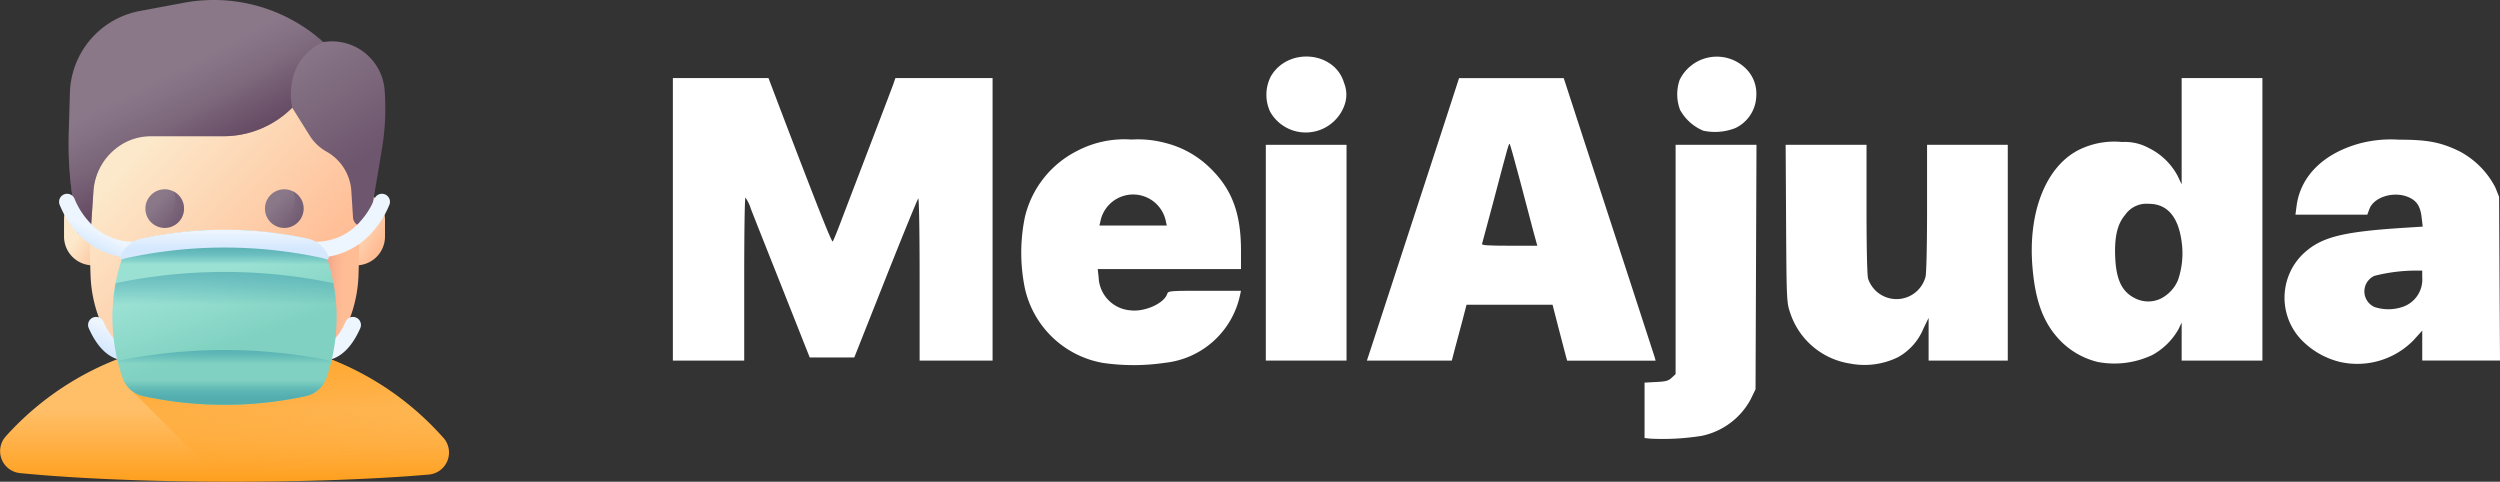 <svg xmlns="http://www.w3.org/2000/svg" xmlns:xlink="http://www.w3.org/1999/xlink" width="301" height="58" viewBox="0 0 301 58"><rect x="0" y="0" width="301" height="58" fill="#333333" stroke="none"/><defs><style>.a{fill:url(#a);}.b{fill:url(#b);}.c{fill:url(#c);}.d{fill:url(#d);}.e{fill:url(#e);}.f{fill:url(#f);}.g{fill:url(#g);}.h{fill:url(#j);}.i{fill:url(#k);}.j{fill:url(#l);}.k{fill:url(#m);}.l{fill:url(#n);}.m{fill:url(#o);}.n{fill:url(#p);}.o{fill:url(#q);}.p{fill:url(#r);}.q{fill:url(#s);}.r{fill:url(#t);}.s{fill:url(#u);}.t{fill:url(#v);}.u{fill:url(#x);}.v{fill:#fff;}</style><linearGradient id="a" x1="0.5" y1="0.489" x2="0.5" y2="1.018" gradientUnits="objectBoundingBox"><stop offset="0" stop-color="#ffbf69"/><stop offset="1" stop-color="#ff9f1c"/></linearGradient><linearGradient id="b" x1="0.581" y1="0.88" x2="0.387" y2="-0.099" gradientUnits="objectBoundingBox"><stop offset="0" stop-color="#e63950" stop-opacity="0"/><stop offset="0.047" stop-color="#ff9f1c" stop-opacity="0.047"/><stop offset="0.467" stop-color="#ff9f1c" stop-opacity="0.467"/><stop offset="0.799" stop-color="#ff9f1c" stop-opacity="0.8"/><stop offset="1" stop-color="#ff9f1c"/></linearGradient><linearGradient id="c" x1="0.381" y1="0.408" x2="0.857" y2="0.775" gradientUnits="objectBoundingBox"><stop offset="0" stop-color="#fce9cb"/><stop offset="1" stop-color="#ffbd95"/></linearGradient><linearGradient id="d" x1="0.381" y1="0.408" x2="0.857" y2="0.775" xlink:href="#c"/><linearGradient id="e" x1="0.259" y1="0.208" x2="0.691" y2="0.732" xlink:href="#c"/><linearGradient id="f" x1="0.313" y1="0.313" x2="0.961" y2="0.96" gradientUnits="objectBoundingBox"><stop offset="0" stop-color="#8a7889"/><stop offset="1" stop-color="#6e566e"/></linearGradient><linearGradient id="g" x1="0.49" y1="0.674" x2="1.216" y2="-0.675" gradientUnits="objectBoundingBox"><stop offset="0" stop-color="#6e566e" stop-opacity="0"/><stop offset="0.047" stop-color="#6e566e" stop-opacity="0.047"/><stop offset="1" stop-color="#6e566e"/></linearGradient><linearGradient id="j" x1="0.382" y1="0.492" x2="0.711" y2="0.869" xlink:href="#f"/><linearGradient id="k" x1="0.372" y1="0.316" x2="0.611" y2="0.754" gradientUnits="objectBoundingBox"><stop offset="0" stop-color="#6e566e" stop-opacity="0"/><stop offset="0.294" stop-color="#674d66" stop-opacity="0.294"/><stop offset="1" stop-color="#593b56"/></linearGradient><linearGradient id="l" x1="0.635" y1="0.502" x2="-0.247" y2="0.416" gradientUnits="objectBoundingBox"><stop offset="0" stop-color="#faa68e" stop-opacity="0"/><stop offset="1" stop-color="#c9766e"/></linearGradient><linearGradient id="m" x1="0.589" y1="0.328" x2="0.356" y2="0.778" gradientUnits="objectBoundingBox"><stop offset="0" stop-color="#edf5ff"/><stop offset="1" stop-color="#d5e8fe"/></linearGradient><linearGradient id="n" x1="0.447" y1="0.586" x2="0.315" y2="0.799" xlink:href="#m"/><linearGradient id="o" x1="-0.963" y1="0.328" x2="-1.196" y2="0.778" xlink:href="#m"/><linearGradient id="p" x1="-0.694" y1="0.586" x2="-0.825" y2="0.799" xlink:href="#m"/><linearGradient id="q" x1="0.5" y1="0.172" x2="0.5" y2="2.092" xlink:href="#l"/><linearGradient id="r" x1="0.404" y1="0.278" x2="0.564" y2="0.648" gradientUnits="objectBoundingBox"><stop offset="0" stop-color="#9ae1d3"/><stop offset="1" stop-color="#80d1c1"/></linearGradient><linearGradient id="s" x1="0.5" y1="0.197" x2="0.5" y2="0.045" gradientUnits="objectBoundingBox"><stop offset="0" stop-color="#0b799d" stop-opacity="0"/><stop offset="0.174" stop-color="#117d9e" stop-opacity="0.173"/><stop offset="0.414" stop-color="#2389a0" stop-opacity="0.416"/><stop offset="0.693" stop-color="#409ca3" stop-opacity="0.694"/><stop offset="0.999" stop-color="#69b7a8"/><stop offset="1" stop-color="#69b7a8"/></linearGradient><linearGradient id="t" x1="0.5" y1="0.047" x2="0.5" y2="0.637" xlink:href="#m"/><linearGradient id="u" x1="0.5" y1="0.437" x2="0.5" y2="1.154" xlink:href="#s"/><linearGradient id="v" x1="0.5" y1="0.247" x2="0.5" y2="-0.304" xlink:href="#s"/><linearGradient id="x" x1="0.5" y1="0.247" x2="0.5" y2="-0.304" xlink:href="#s"/></defs><g transform="translate(-130 -50)"><g transform="translate(112.696 50)"><path class="a" d="M70.692,370.88a2.664,2.664,0,0,1-1.767,4.424c-6.258.536-14.545.861-23.635.861-10.063,0-19.139-.4-25.57-1.039a2.658,2.658,0,0,1-1.742-4.4l.033-.036a35.318,35.318,0,0,1,52.289-.239q.2.216.392.435Z" transform="translate(0 -318.165)"/><path class="b" d="M180.687,370.881q-.195-.219-.392-.435a35.36,35.36,0,0,0-38.882-9.046c.176.761.505,1.521.761,2.28a3.04,3.04,0,0,0,1.024,1.555l10.927,10.927,1.16,0c9.091,0,17.377-.325,23.635-.861A2.665,2.665,0,0,0,180.687,370.881Z" transform="translate(-109.995 -318.166)"/><g transform="translate(24.412 0)"><g transform="translate(0.602 22.938)"><path class="c" d="M88.569,210.706a3.472,3.472,0,0,1-3.472-3.472v-2.065a3.472,3.472,0,0,1,6.945,0v2.065A3.472,3.472,0,0,1,88.569,210.706Z" transform="translate(-85.097 -201.696)"/><path class="d" d="M367.307,210.706a3.473,3.473,0,0,1-3.473-3.472v-2.065a3.473,3.473,0,0,1,6.945,0v2.065A3.473,3.473,0,0,1,367.307,210.706Z" transform="translate(-332.135 -201.696)"/></g><path class="e" d="M128.534,99.591a16.129,16.129,0,0,0,16.127-15.53q.2-5.576,0-11.155a16.139,16.139,0,0,0-32.255,0q-.2,5.576,0,11.155A16.129,16.129,0,0,0,128.534,99.591Z" transform="translate(-108.61 -50.85)"/><g transform="translate(10.398 22.791)"><path class="f" d="M175.891,202.726a2.326,2.326,0,1,1-2.326-2.326A2.326,2.326,0,0,1,175.891,202.726Z" transform="translate(-171.239 -200.4)"/><path class="g" d="M176.518,202.557a2.327,2.327,0,0,1-3.121,3.122,2.326,2.326,0,1,0,3.121-3.122Z" transform="translate(-173.152 -202.312)"/><g transform="translate(14.399)"><path class="f" d="M302.5,202.726a2.326,2.326,0,1,1-2.326-2.326A2.326,2.326,0,0,1,302.5,202.726Z" transform="translate(-297.852 -200.4)"/><path class="g" d="M303.13,202.557a2.327,2.327,0,0,1-3.121,3.122,2.326,2.326,0,1,0,3.121-3.122Z" transform="translate(-299.764 -202.312)"/></g></g><g transform="translate(1.145 0)"><path class="h" d="M92.573,27.453l.3-4.457a7.154,7.154,0,0,1,3.583-5.715,6.693,6.693,0,0,1,3.3-.881h8.719a11.688,11.688,0,0,0,8.331-3.435l2.1,3.358a5.668,5.668,0,0,0,2.046,1.941A5.859,5.859,0,0,1,123.925,23l.2,3.178a1.144,1.144,0,0,0,1.106,1.079.961.961,0,0,0,.952-.821l1.424-8.488a29.38,29.38,0,0,0,.311-7.282,6.368,6.368,0,0,0-7.375-5.6A19.676,19.676,0,0,0,103.76.333l-5.213.974a10.329,10.329,0,0,0-8.5,9.645L89.9,15.994a44.008,44.008,0,0,0,.338,6.92l.6,4.726a.806.806,0,0,0,.8.724A.97.97,0,0,0,92.573,27.453Z" transform="translate(-89.876 0)"/><path class="i" d="M120.541,5.062A19.677,19.677,0,0,0,103.76.333l-5.213.974a10.329,10.329,0,0,0-8.5,9.645L89.9,15.994a44,44,0,0,0,.338,6.92l.6,4.726a.806.806,0,0,0,.8.724.97.97,0,0,0,.935-.912l.3-4.457a7.154,7.154,0,0,1,3.583-5.715,6.693,6.693,0,0,1,3.3-.881h8.719a11.688,11.688,0,0,0,8.331-3.435s-1.337-5.538,3.738-7.9Z" transform="translate(-89.876 0)"/></g><path class="j" d="M360,253.327q.09-2.482.1-4.966a8.265,8.265,0,0,1-4.821,2.191,37.811,37.811,0,0,1,1.063,12.423A16.027,16.027,0,0,0,360,253.327Z" transform="translate(-323.949 -220.116)"/><g transform="translate(0 23.332)"><path class="k" d="M115.169,340.773h-.007c-1.286-.009-3.115-.695-4.528-3.907a.966.966,0,1,1,1.769-.778c.55,1.25,1.477,2.742,2.772,2.752a.966.966,0,0,1-.007,1.933Z" transform="translate(-107.056 -320.686)"/><path class="l" d="M88.764,212.865h0a9.049,9.049,0,0,1-6.94-3.226,11.046,11.046,0,0,1-1.955-3.186.966.966,0,0,1,1.818-.657,9.263,9.263,0,0,0,1.636,2.62,7.068,7.068,0,0,0,5.449,2.516.967.967,0,0,1,0,1.933Z" transform="translate(-79.807 -205.159)"/><g transform="translate(29.925)"><path class="m" d="M351.322,340.773h.007c1.286-.009,3.115-.695,4.528-3.907a.966.966,0,1,0-1.769-.778c-.55,1.25-1.477,2.742-2.772,2.752a.966.966,0,0,0,.007,1.933Z" transform="translate(-349.513 -320.686)"/><path class="n" d="M343.909,212.865h0a9.049,9.049,0,0,0,6.94-3.226,11.047,11.047,0,0,0,1.955-3.186.966.966,0,0,0-1.818-.657,9.261,9.261,0,0,1-1.636,2.62,7.068,7.068,0,0,1-5.449,2.516.967.967,0,0,0,0,1.933Z" transform="translate(-342.943 -205.159)"/></g></g><path class="o" d="M227.336,233.5h-1.99a2.682,2.682,0,0,1-2.667-2.969l1.04-9.672h5.243l1.04,9.672A2.682,2.682,0,0,1,227.336,233.5Z" transform="translate(-206.417 -195.738)"/><g transform="translate(6.428 27.653)"><path class="p" d="M162.095,246.744a3.387,3.387,0,0,0-2.534-2.188,46.2,46.2,0,0,0-19.475,0,3.387,3.387,0,0,0-2.534,2.188,22.348,22.348,0,0,0,0,14.6,3.387,3.387,0,0,0,2.534,2.188,46.207,46.207,0,0,0,19.475,0,3.387,3.387,0,0,0,2.534-2.188A22.348,22.348,0,0,0,162.095,246.744Z" transform="translate(-136.328 -243.477)"/><path class="q" d="M162.095,246.744a3.387,3.387,0,0,0-2.534-2.188,46.2,46.2,0,0,0-19.475,0,3.387,3.387,0,0,0-2.534,2.188,22.348,22.348,0,0,0,0,14.6,3.387,3.387,0,0,0,2.534,2.188,46.207,46.207,0,0,0,19.475,0,3.387,3.387,0,0,0,2.534-2.188A22.348,22.348,0,0,0,162.095,246.744Z" transform="translate(-136.328 -243.477)"/><path class="r" d="M145.4,246.554a55.555,55.555,0,0,1,23.416,0,4.385,4.385,0,0,1,.574.164.208.208,0,0,0,.269-.261v0a3.464,3.464,0,0,0-2.591-2.237,47.251,47.251,0,0,0-19.915,0,3.464,3.464,0,0,0-2.591,2.237v0a.208.208,0,0,0,.269.261A4.377,4.377,0,0,1,145.4,246.554Z" transform="translate(-143.614 -243.154)"/><path class="s" d="M141.958,382.432q.246,1.013.585,2.023a3.387,3.387,0,0,0,2.534,2.188,46.2,46.2,0,0,0,19.475,0,3.387,3.387,0,0,0,2.534-2.188q.34-1.01.585-2.023H141.958Z" transform="translate(-141.318 -366.593)"/><path class="t" d="M159.562,302.867a3.387,3.387,0,0,0,2.534-2.188,22.289,22.289,0,0,0,.834-11.423,64.29,64.29,0,0,0-26.21,0,22.29,22.29,0,0,0,.834,11.423,3.387,3.387,0,0,0,2.534,2.188A46.206,46.206,0,0,0,159.562,302.867Z" transform="translate(-136.329 -282.817)"/><path class="t" d="M159.606,338.114a3.387,3.387,0,0,0,2.534-2.188,22.837,22.837,0,0,0,1.219-6.82,64.317,64.317,0,0,0-26.981,0,22.842,22.842,0,0,0,1.22,6.82,3.387,3.387,0,0,0,2.534,2.188A46.207,46.207,0,0,0,159.606,338.114Z" transform="translate(-136.372 -318.064)"/><path class="u" d="M164.461,376.148a3.387,3.387,0,0,0,2.534-2.188q.348-1.033.6-2.069a64.274,64.274,0,0,0-25.735,0q.249,1.036.6,2.069a3.387,3.387,0,0,0,2.534,2.188A46.206,46.206,0,0,0,164.461,376.148Z" transform="translate(-141.227 -356.098)"/></g></g></g><g transform="translate(81.013 -444.523)"><g transform="translate(130 501.331)"><path class="v" d="M2384.315,1062.893a11.706,11.706,0,0,1-9.363-8.877,21.273,21.273,0,0,1-.019-8.69,12.023,12.023,0,0,1,6.224-7.924,12.226,12.226,0,0,1,6.616-1.4,12.706,12.706,0,0,1,4.074.411,11.753,11.753,0,0,1,5.57,3.2c2.485,2.486,3.532,5.364,3.532,9.737v2.243H2383.7l.112,1.009a4.137,4.137,0,0,0,3.813,3.962c1.719.224,4.093-.841,4.448-2,.112-.336.336-.355,4.5-.355h4.374l-.113.523a10.364,10.364,0,0,1-9.026,8.148A25.837,25.837,0,0,1,2384.315,1062.893Zm7.569-17.138a4.018,4.018,0,0,0-7.868.131l-.112.467h8.111Z" transform="translate(-2332.547 -1026.008)"/><path class="v" d="M130,657.007V640h11.512l1.832,4.822c4.392,11.494,5.794,14.988,5.906,14.858.056-.075.43-.953.8-1.925,2.729-7.158,6.3-16.465,6.5-17.044l.243-.71h11.7v34.014h-8.784v-9.849c0-6.074-.075-9.774-.168-9.662-.093.094-1.869,4.429-3.943,9.662l-3.756,9.475h-5.364l-3.271-8.26c-1.813-4.56-3.532-8.9-3.813-9.625a4.78,4.78,0,0,0-.654-1.364c-.093,0-.15,4.411-.15,9.812v9.812H130Z" transform="translate(-130 -637.409)"/><path class="v" d="M3950,1082.989V1070h9.718v25.978H3950Z" transform="translate(-3878.608 -1059.372)"/><path class="v" d="M3956.823,510.165a4.916,4.916,0,0,1-2.561-2.187,4.851,4.851,0,0,1,.094-4.28c2.056-3.514,7.681-3.009,8.8.8a3.738,3.738,0,0,1-.019,2.878A4.951,4.951,0,0,1,3956.823,510.165Z" transform="translate(-3882.348 -501.331)"/></g><g transform="translate(213.558 501.344)"><path class="v" d="M6390.71,1105.378l-.71-.075v-6.672l1.383-.075c1.159-.056,1.476-.131,1.869-.5l.486-.448V1070h9.738l-.057,14.727-.057,14.708-.6,1.233a8.7,8.7,0,0,1-5.887,4.373A29.781,29.781,0,0,1,6390.71,1105.378Z" transform="translate(-6356.566 -1059.385)"/><path class="v" d="M7306.737,1096.333a9.022,9.022,0,0,1-7.2-6.13c-.411-1.2-.429-1.476-.485-10.709L7299,1070h9.737v7.718c0,4.71.074,7.962.186,8.391a3.613,3.613,0,0,0,6.915-.206c.112-.392.187-3.756.187-8.279V1070h9.719v25.978h-9.532v-5.139l-.635,1.308a6.929,6.929,0,0,1-3.047,3.42A9.145,9.145,0,0,1,7306.737,1096.333Z" transform="translate(-7248.578 -1059.385)"/><path class="v" d="M8892.438,674.182a9.41,9.41,0,0,1-4.6-2.654c-1.925-2.037-2.9-4.6-3.251-8.578-.616-6.709,1.57-12.3,5.588-14.316a9.587,9.587,0,0,1,5.2-.935,5.97,5.97,0,0,1,3.177.71,7.856,7.856,0,0,1,3.515,3.4l.466.99V640h9.721v34.014h-9.721v-4.579l-.374.785a8.032,8.032,0,0,1-3.157,3.121A10.7,10.7,0,0,1,8892.438,674.182Zm7.568-7.625a4.429,4.429,0,0,0,2.075-2.205,9.955,9.955,0,0,0,.446-4.672c-.409-3.009-1.737-4.541-3.961-4.541a3.124,3.124,0,0,0-2.821,1.308c-.952,1.121-1.309,2.635-1.216,5.065.113,2.822.841,4.28,2.485,5.046A3.493,3.493,0,0,0,8900.007,666.557Z" transform="translate(-8804.432 -637.421)"/><path class="v" d="M10519.393,1063.762a9.6,9.6,0,0,1-4.244-2.261,7.345,7.345,0,0,1-.316-10.653c2.187-2.112,4.671-2.766,12.467-3.252l2.036-.131-.113-.972c-.15-1.439-.56-2.112-1.57-2.561-1.774-.785-4.222-.037-4.745,1.439l-.243.654h-8.653l.149-1.121c.5-3.588,3.309-6.317,7.737-7.494a14.932,14.932,0,0,1,4.579-.411c3.458,0,5.028.3,7.288,1.4a10.211,10.211,0,0,1,4.318,4.355l.448,1.121.055,9.868.057,9.849h-9.363v-3.607l-1.048,1.159A9.478,9.478,0,0,1,10519.393,1063.762Zm7.475-6.616a3.478,3.478,0,0,0,2.411-3.588v-.8h-.69a20.589,20.589,0,0,0-5.067.635,2.056,2.056,0,0,0,.02,3.756A5.32,5.32,0,0,0,10526.867,1057.147Z" transform="translate(-10402.213 -1027.002)"/><path class="v" d="M4601.45,672.668c.709-2.187,6.241-19.1,8.54-26.164l2.112-6.5h12.6l2.354,7.233c1.309,4,3.738,11.456,5.42,16.6s3.1,9.531,3.178,9.774l.112.411h-10.652l-.168-.6c-.093-.336-.486-1.85-.878-3.364l-.71-2.766H4613l-.5,1.925c-.28,1.047-.691,2.56-.9,3.364l-.374,1.439H4601Zm19.623-14.11c-.243-.916-.953-3.626-1.589-6.036s-1.215-4.467-1.271-4.56c-.112-.187-.131-.112-2,6.99-.692,2.616-1.31,4.878-1.346,5.009-.075.168.654.224,3.271.224h3.383Z" transform="translate(-4601 -637.421)"/><path class="v" d="M6603.7,510.934a5.726,5.726,0,0,1-2.785-2.5,5.31,5.31,0,0,1-.056-3.607,4.976,4.976,0,0,1,8.074-1.271,4.214,4.214,0,0,1,1.158,3.158,4.413,4.413,0,0,1-2.522,3.906A6.745,6.745,0,0,1,6603.7,510.934Z" transform="translate(-6563.203 -502.02)"/></g></g></g></svg>